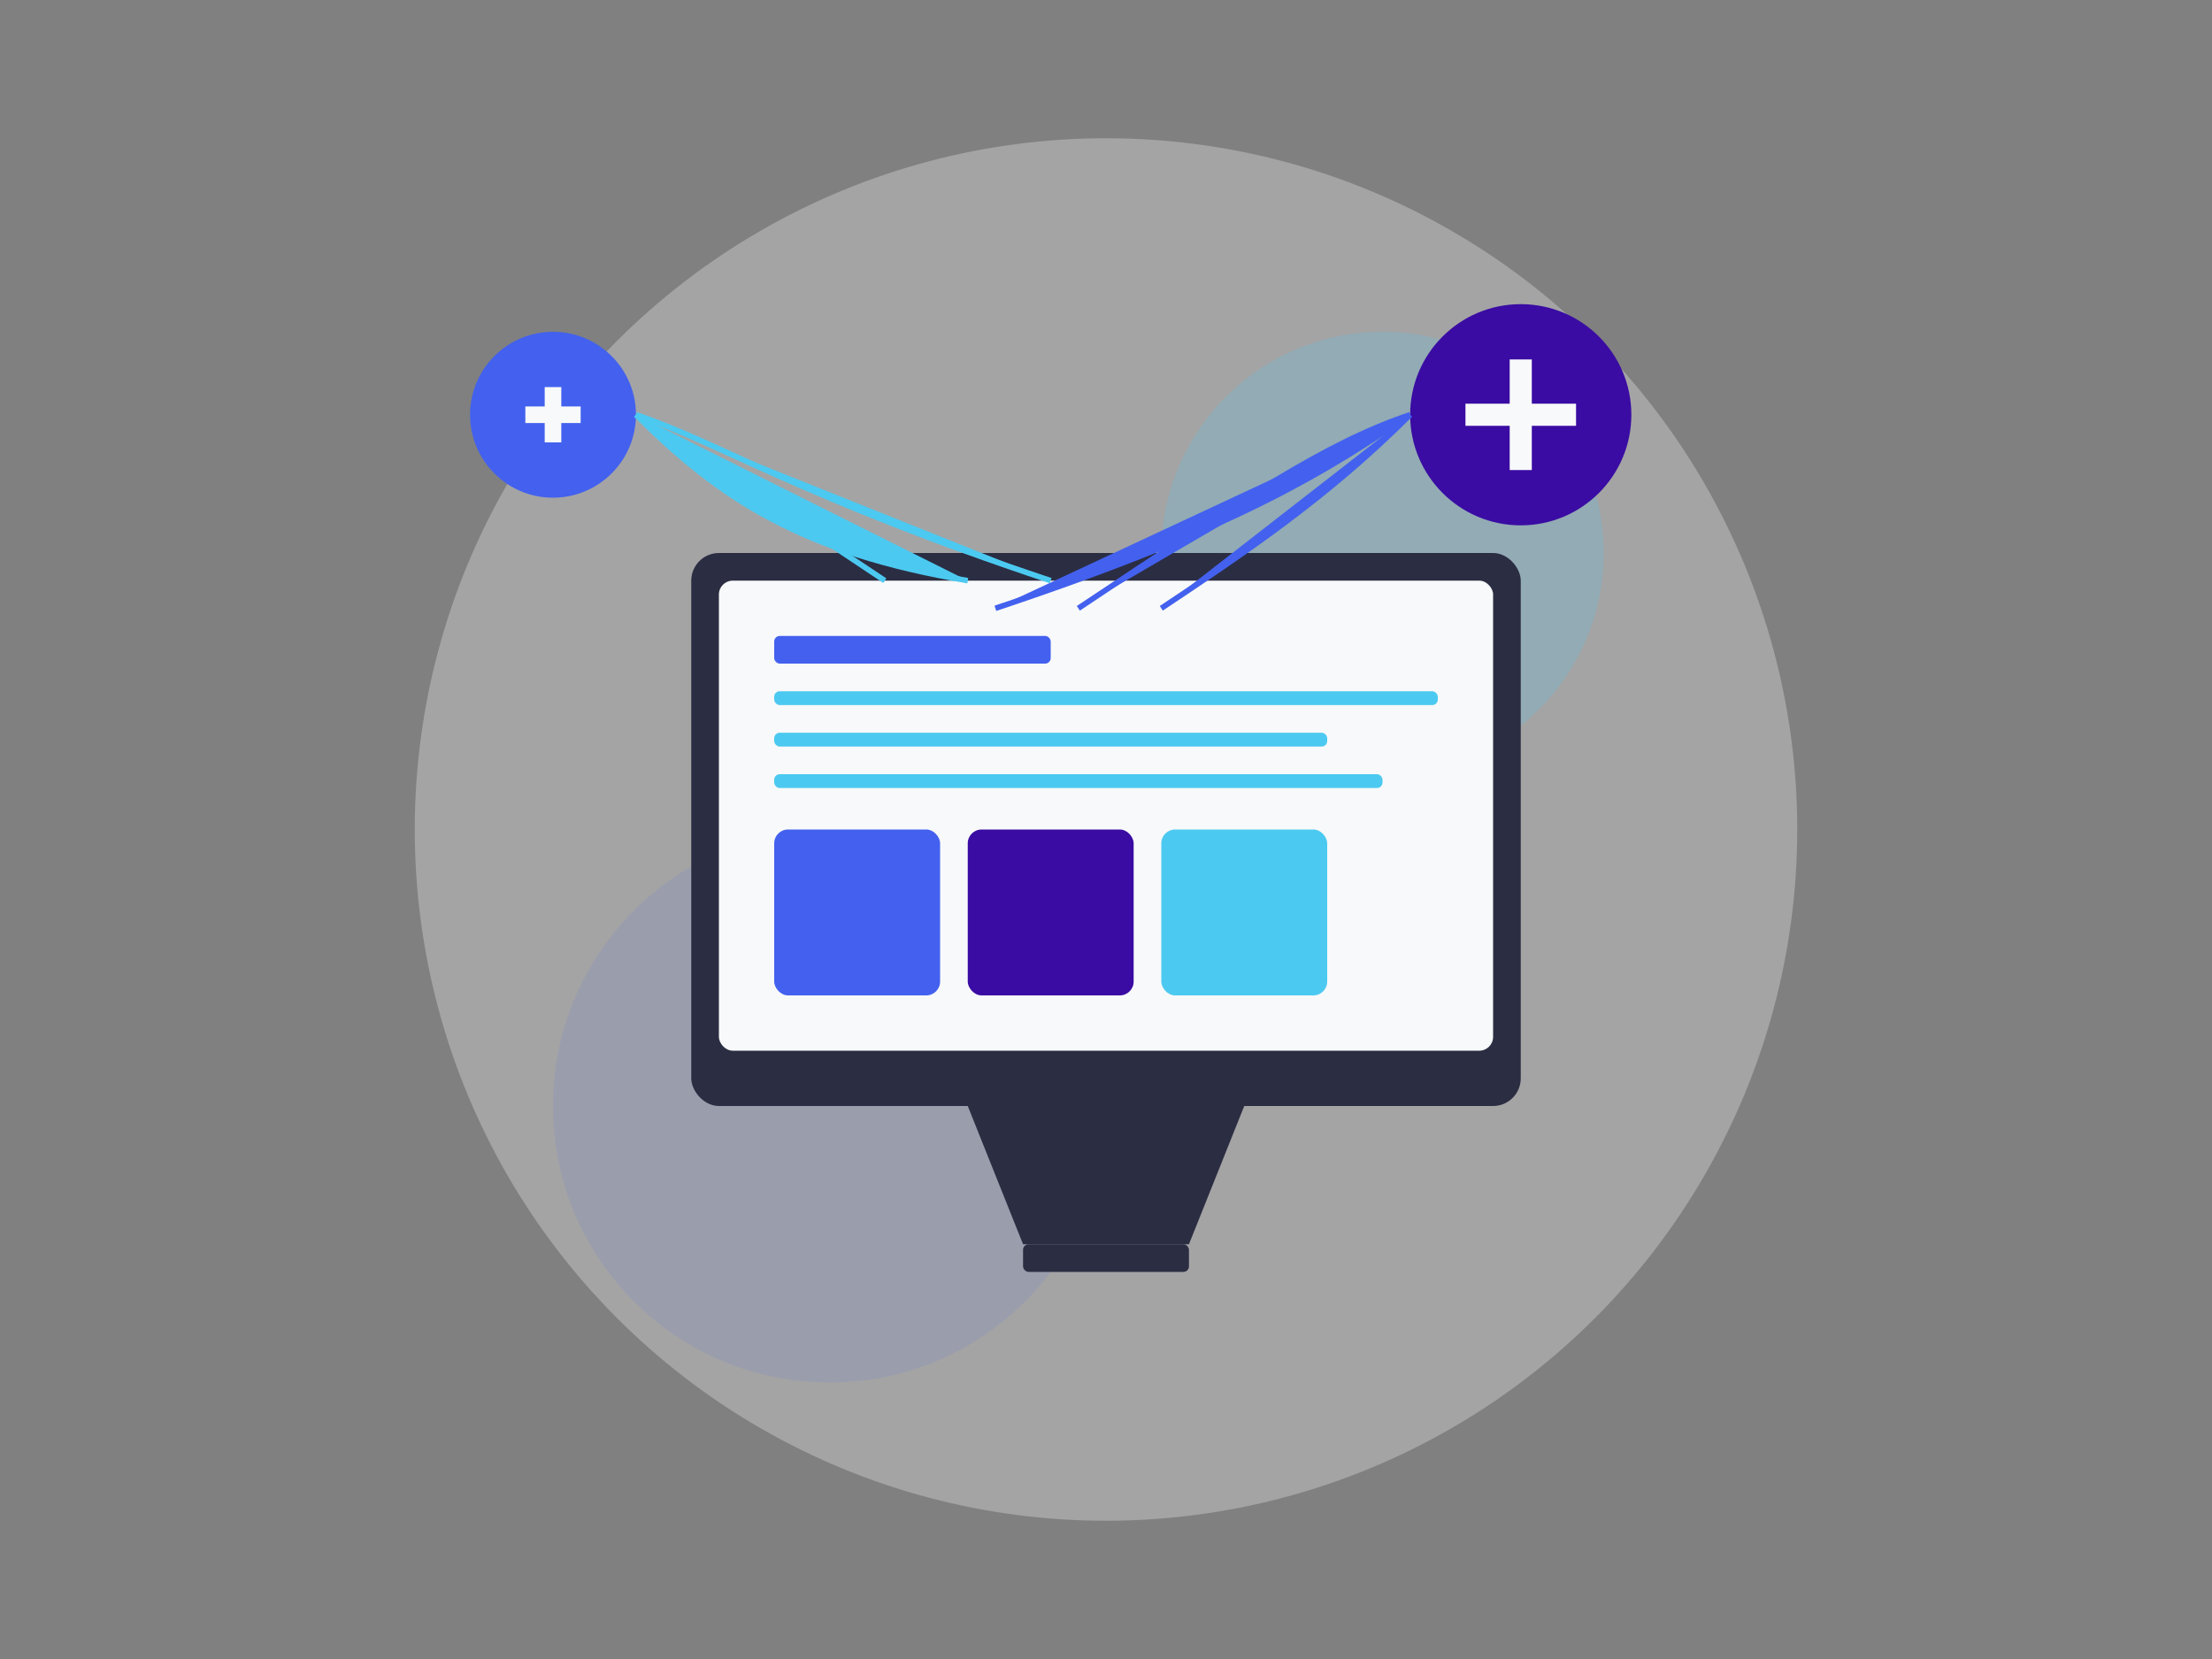 <svg xmlns="http://www.w3.org/2000/svg" viewBox="0 0 800 600" width="100%" height="100%">
  <rect x="0" y="0" width="800" height="600" fill="#808080" stroke="none"/>
  <style>
    .st0{fill:#4361EE;}
    .st1{fill:#3A0CA3;}
    .st2{fill:#4CC9F0;}
    .st3{fill:#F8F9FA;}
    .st4{fill:#2B2D42;}
  </style>
  <g>
    <!-- Background elements -->
    <circle class="st3" cx="400" cy="300" r="250" opacity="0.3"/>
    <circle class="st2" cx="500" cy="200" r="80" opacity="0.2"/>
    <circle class="st0" cx="300" cy="400" r="100" opacity="0.1"/>
    
    <!-- Computer/Dashboard -->
    <rect class="st4" x="250" y="200" width="300" height="200" rx="10"/>
    <rect class="st3" x="260" y="210" width="280" height="170" rx="5"/>
    
    <!-- Screen content -->
    <rect class="st0" x="280" y="230" width="100" height="10" rx="2"/>
    <rect class="st2" x="280" y="250" width="240" height="5" rx="2"/>
    <rect class="st2" x="280" y="265" width="200" height="5" rx="2"/>
    <rect class="st2" x="280" y="280" width="220" height="5" rx="2"/>
    
    <!-- Charts and graphs -->
    <rect class="st0" x="280" y="300" width="60" height="60" rx="5"/>
    <rect class="st1" x="350" y="300" width="60" height="60" rx="5"/>
    <rect class="st2" x="420" y="300" width="60" height="60" rx="5"/>
    
    <!-- AI elements -->
    <circle class="st1" cx="550" cy="150" r="40"/>
    <path class="st3" d="M550,130 L550,170 M530,150 L570,150" stroke-width="8" stroke="#F8F9FA" fill="none"/>
    
    <!-- Connection lines -->
    <path class="st0" d="M510,150 C480,180 450,200 420,220" stroke-width="2" stroke="#4361EE" fill="none"/>
    <path class="st0" d="M510,150 C480,160 450,180 390,220" stroke-width="2" stroke="#4361EE" fill="none"/>
    <path class="st0" d="M510,150 C480,170 450,190 360,220" stroke-width="2" stroke="#4361EE" fill="none"/>
    
    <!-- Marketing elements -->
    <circle class="st0" cx="200" cy="150" r="30"/>
    <path class="st3" d="M190,150 L210,150 M200,140 L200,160" stroke-width="6" stroke="#F8F9FA" fill="none"/>
    
    <!-- Connection lines -->
    <path class="st2" d="M230,150 C260,170 290,190 320,210" stroke-width="2" stroke="#4CC9F0" fill="none"/>
    <path class="st2" d="M230,150 C260,180 290,200 350,210" stroke-width="2" stroke="#4CC9F0" fill="none"/>
    <path class="st2" d="M230,150 C260,160 290,180 380,210" stroke-width="2" stroke="#4CC9F0" fill="none"/>
    
    <!-- Base/Stand -->
    <path class="st4" d="M350,400 L450,400 L430,450 L370,450 Z"/>
    <rect class="st4" x="370" y="450" width="60" height="10" rx="2"/>
  </g>
</svg>